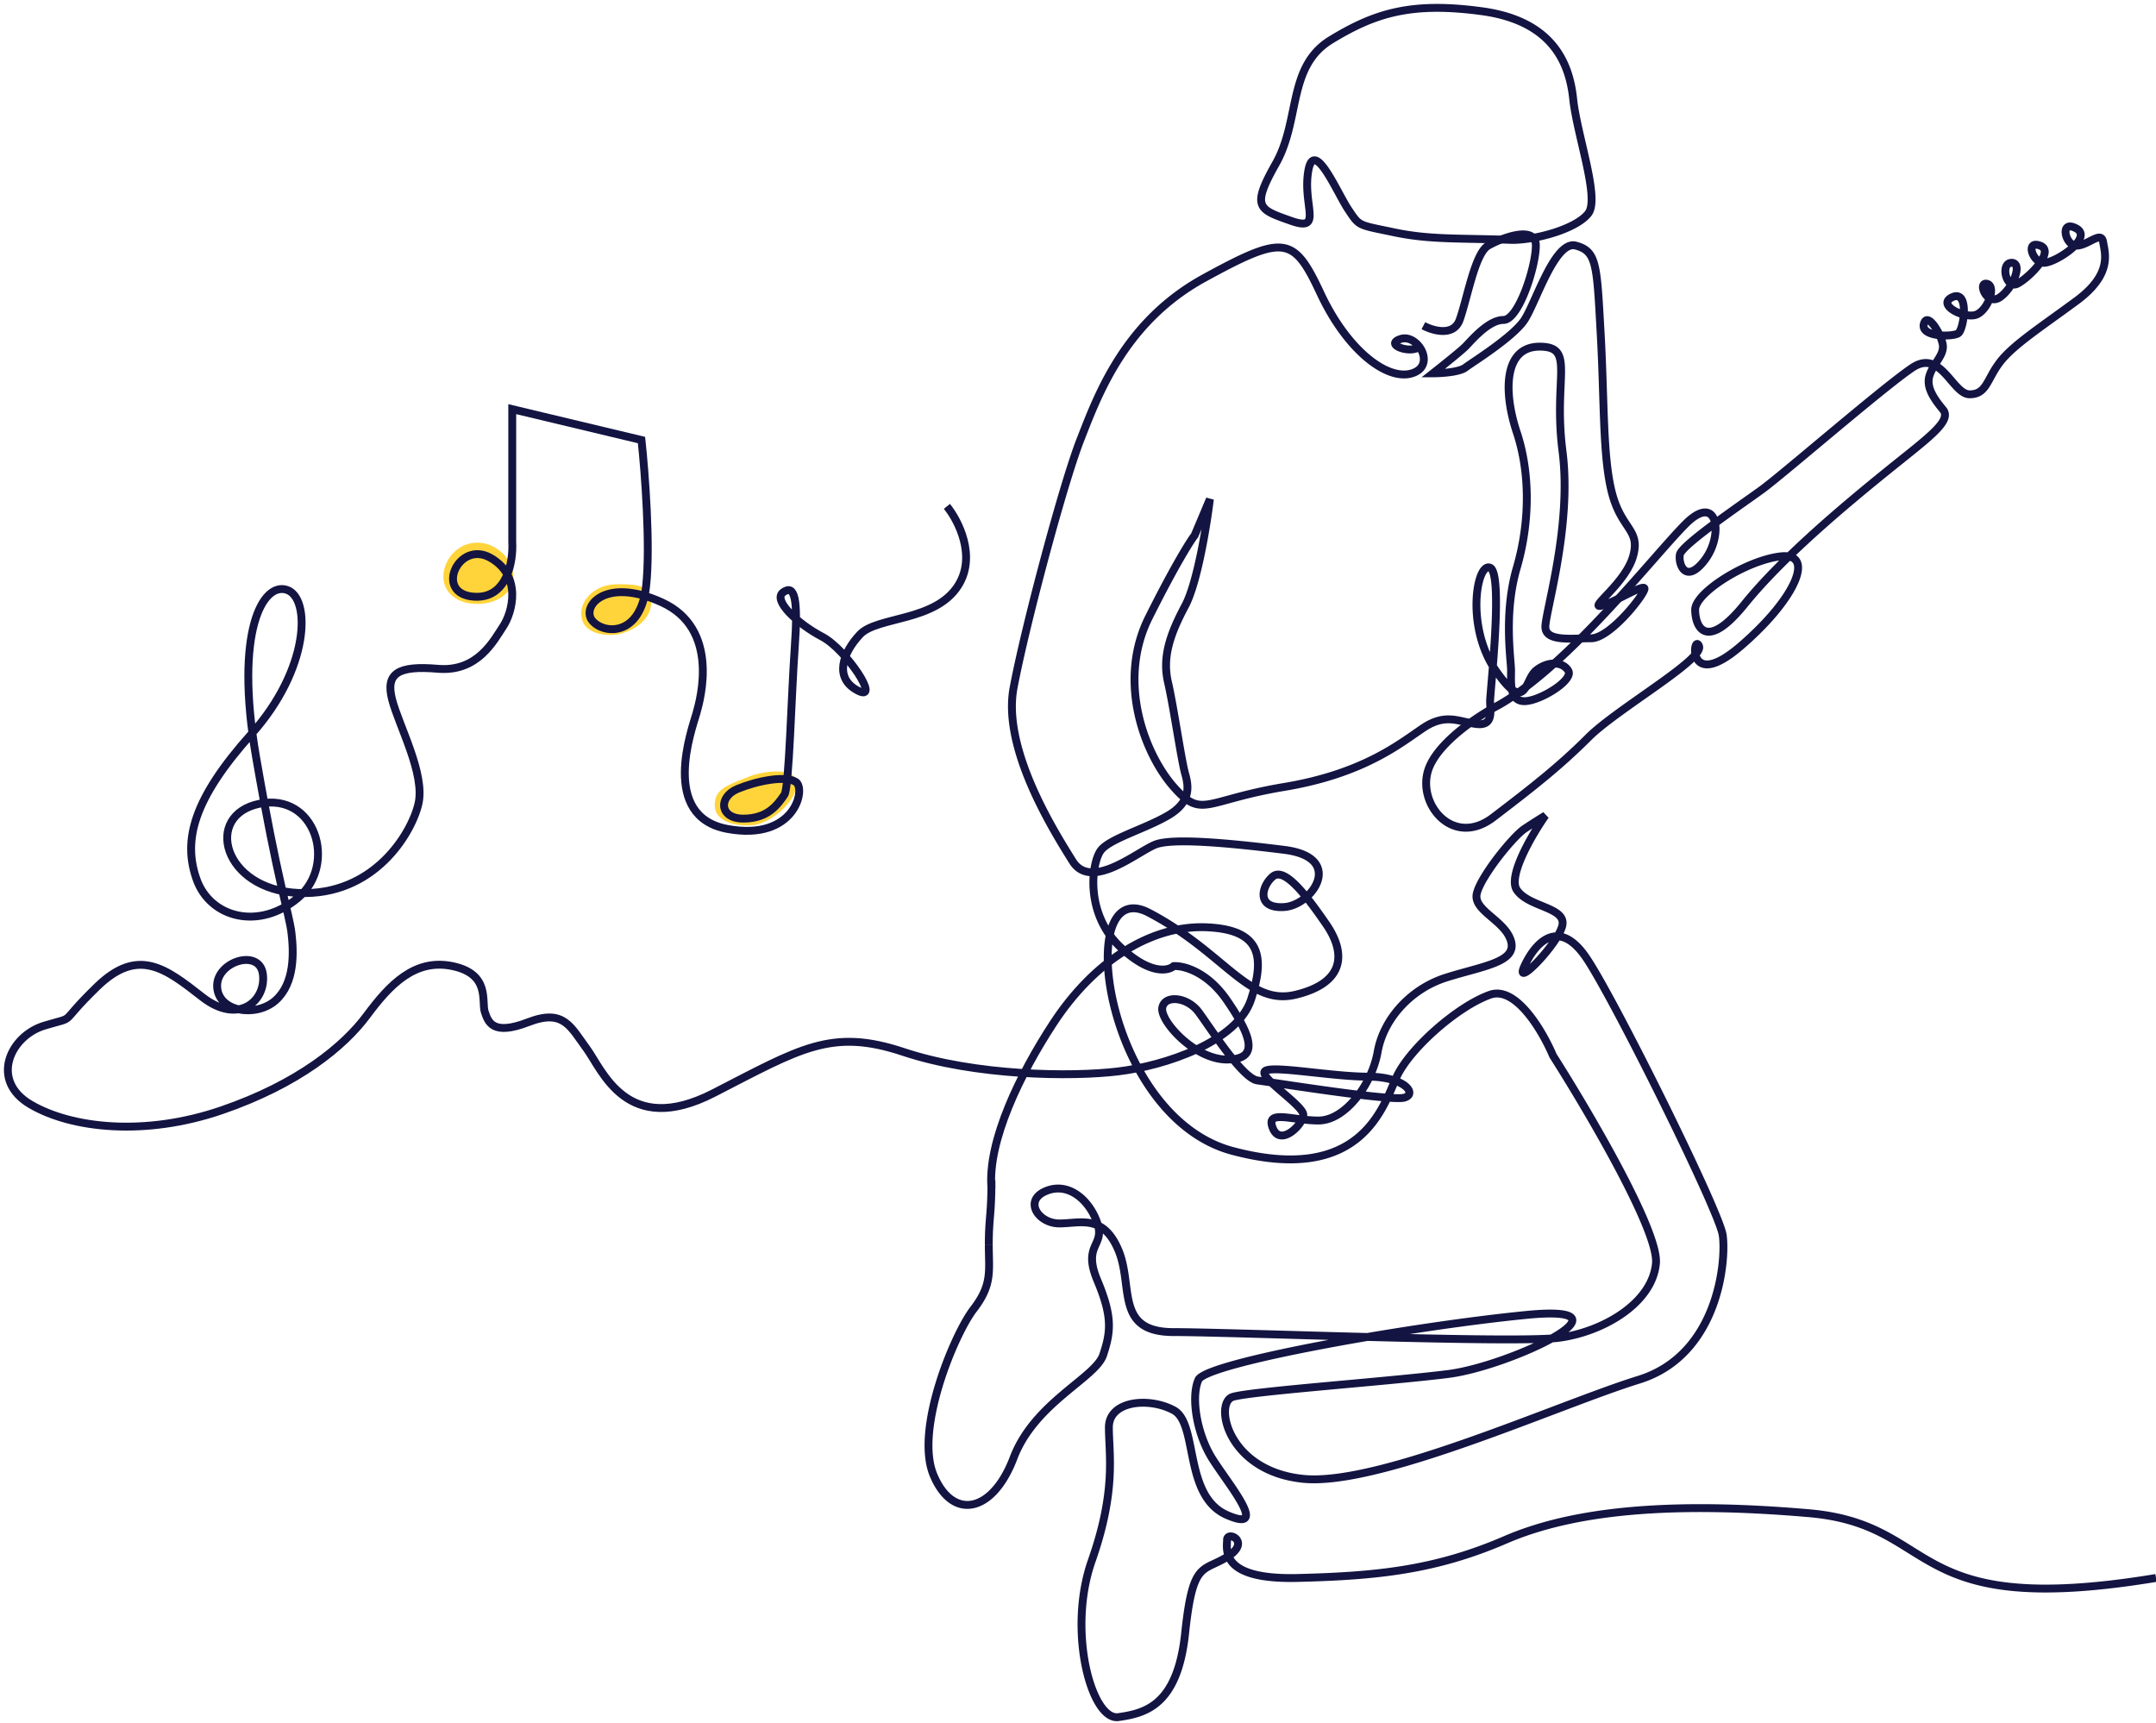 <svg width="274" height="219" fill="none" xmlns="http://www.w3.org/2000/svg"><path d="m210.45 160.578-.498-.047.498.047Zm-13.082-26.405-.461.194.017.039.022.036.422-.269Zm-7.994-7.752-.166-.471.166.471Zm-9.932-78.972.147.478-.147-.478Zm-1.453-4.36.158.474-.158-.474Zm7.509-2.423.47.171-.47-.17Zm.727 3.392.353.353-.353-.353Zm-4.118 3.391-.309-.393-1.137.893h1.446v-.5Zm4.118-.727.3.4-.3-.4Zm-40.213 31.734-.447-.223.447.223Zm5.814-10.416.394.307.041-.052.026-.061-.461-.194Zm1.938-4.603.496.06-.957-.254.461.194Zm-3.149 13.566-.442-.236.442.236Zm-8.237 43.362.344-.363-.344.363Zm6.783 2.423-.033-.499-.171.011-.128.114.332.374Zm6.783 4.36-.413.282.413-.282Zm37.791-21.802-.278-.416.278.416Zm2.664-1.696.41.287-.667-.716.257.429Zm-3.633 9.448.416-.278-.416.278ZM125.5 150c0 2.234-.083 3.411-.167 4.454-.084 1.053-.17 1.984-.17 3.702h1c0-1.675.083-2.571.167-3.623.085-1.062.17-2.267.17-4.533h-1Zm-.337 8.156c0 1.759.119 2.942-.055 4.136-.167 1.142-.61 2.275-1.779 3.795l.792.61c1.254-1.629 1.78-2.919 1.976-4.26.189-1.289.066-2.65.066-4.281h-1Zm-1.834 7.931c-1.263 1.641-3.162 5.52-4.442 9.697-.643 2.096-1.137 4.29-1.315 6.337-.177 2.04-.045 3.98.604 5.539l.923-.385c-.561-1.347-.702-3.103-.531-5.067.17-1.957.645-4.079 1.275-6.131 1.263-4.12 3.118-7.872 4.278-9.38l-.792-.61Zm-5.153 21.573c1.255 3.01 3.311 4.486 5.559 4.022 2.162-.446 4.191-2.65 5.545-6.217l-.935-.355c-1.312 3.457-3.158 5.251-4.812 5.592-1.567.324-3.266-.623-4.434-3.427l-.923.385Zm11.104-2.195c1.285-3.389 3.805-5.864 6.184-7.881 1.168-.991 2.348-1.908 3.255-2.724.904-.813 1.665-1.632 1.953-2.496l-.948-.316c-.197.589-.768 1.254-1.674 2.069-.901.811-2.008 1.665-3.232 2.704-2.406 2.04-5.094 4.652-6.473 8.289l.935.355Zm11.392-13.101c.491-1.473.817-2.753.752-4.267-.064-1.508-.512-3.206-1.492-5.533l-.922.388c.958 2.276 1.358 3.848 1.415 5.187.057 1.332-.223 2.475-.701 3.909l.948.316Zm-.74-9.8c-.469-1.113-.629-1.897-.642-2.486-.013-.578.115-.999.28-1.398.155-.375.406-.851.525-1.362.128-.556.119-1.18-.15-1.985l-.948.316c.216.648.206 1.084.123 1.444-.093.405-.266.701-.474 1.204a4.253 4.253 0 0 0-.356 1.804c.017.752.22 1.663.72 2.851l.922-.388Zm.013-7.231c-.511-1.536-1.476-2.964-2.728-3.853-1.266-.9-2.84-1.252-4.479-.569l.385.923c1.268-.528 2.48-.275 3.515.461 1.049.746 1.902 1.982 2.359 3.354l.948-.316Zm-7.207-4.422c-.807.336-1.354.823-1.605 1.423-.253.605-.169 1.238.112 1.782.55 1.063 1.885 1.875 3.381 1.875v-1c-1.168 0-2.135-.642-2.493-1.335-.173-.335-.195-.655-.078-.936.12-.285.421-.616 1.068-.886l-.385-.923Zm1.888 5.08c.686 0 1.413-.079 2.056-.118.666-.041 1.286-.045 1.869.077.574.12 1.118.363 1.632.83.519.472 1.027 1.192 1.492 2.296l.922-.388c-.505-1.197-1.086-2.052-1.741-2.647a4.382 4.382 0 0 0-2.1-1.07c-.718-.15-1.447-.139-2.135-.097-.713.044-1.348.117-1.995.117v1Zm7.049 3.085c.457 1.086.663 2.257.825 3.443.158 1.162.278 2.375.578 3.434.306 1.078.815 2.066 1.798 2.772.976.7 2.35 1.074 4.285 1.074v-1c-1.819 0-2.959-.353-3.702-.887-.735-.527-1.149-1.281-1.419-2.232-.275-.97-.383-2.074-.55-3.296-.163-1.199-.382-2.481-.893-3.696l-.922.388Zm7.486 10.723c3.746 0 14.571.363 25.181.636 5.3.136 10.542.25 14.809.284 4.249.034 7.574-.01 9.009-.198l-.13-.991c-1.351.176-4.596.223-8.871.189-4.258-.034-9.493-.148-14.791-.284-10.587-.272-21.444-.636-25.207-.636v1Zm48.999.722c2.859-.372 5.904-1.49 8.307-3.175 2.397-1.681 4.219-3.976 4.48-6.721l-.995-.094c-.223 2.343-1.793 4.408-4.059 5.997-2.261 1.585-5.15 2.648-7.863 3.002l.13.991Zm12.787-9.896c.057-.597-.058-1.349-.279-2.186-.224-.848-.568-1.826-.999-2.892-.865-2.134-2.097-4.658-3.477-7.267-2.762-5.219-6.136-10.815-8.402-14.375l-.844.537c2.257 3.545 5.617 9.117 8.362 14.306 1.373 2.595 2.588 5.086 3.434 7.174.423 1.045.75 1.98.959 2.772.212.802.291 1.417.251 1.837l.995.094Zm-13.118-26.646c-.658-1.562-1.856-3.839-3.324-5.59-.733-.874-1.556-1.644-2.436-2.119-.89-.479-1.87-.67-2.861-.32l.333.943c.655-.232 1.337-.128 2.053.258.725.39 1.453 1.055 2.145 1.881 1.383 1.649 2.534 3.829 3.168 5.335l.922-.388Zm-8.621-8.029c-2.145.757-4.744 2.498-7.007 4.486-2.26 1.985-4.259 4.28-5.15 6.19l.906.423c.805-1.724 2.682-3.91 4.904-5.862 2.218-1.948 4.706-3.598 6.68-4.294l-.333-.943Zm-12.157 10.676c-.882 1.89-1.916 5.189-4.743 7.549-2.777 2.319-7.378 3.779-15.509 1.627l-.256.966c8.342 2.209 13.309.761 16.406-1.825 3.048-2.545 4.194-6.151 5.008-7.894l-.906-.423Zm-20.252 9.176c-3.977-1.053-7.22-3.721-9.703-7.099-2.483-3.379-4.184-7.441-5.079-11.217-.9-3.792-.969-7.221-.269-9.354.349-1.064.863-1.726 1.476-2.013.599-.281 1.426-.265 2.555.328l.465-.886c-1.293-.678-2.464-.807-3.444-.348-.965.452-1.61 1.412-2.002 2.607-.784 2.387-.672 6.029.246 9.897.921 3.885 2.672 8.075 5.246 11.578 2.575 3.503 5.993 6.346 10.253 7.473l.256-.966Zm-11.02-29.355c4.79 2.514 7.884 5.434 10.61 7.609 2.706 2.159 5.117 3.637 8.393 2.851l-.234-.972c-2.781.668-4.851-.519-7.535-2.66-2.664-2.125-5.869-5.141-10.769-7.714l-.465.886Zm19.003 10.46c3.095-.743 4.936-2.083 5.564-3.896.622-1.798-.027-3.849-1.393-5.837l-.824.567c1.298 1.888 1.739 3.592 1.272 4.943-.463 1.337-1.892 2.54-4.853 3.251l.234.972Zm4.171-9.733c-1.332-1.936-2.687-3.788-3.904-5.006-.605-.604-1.213-1.091-1.799-1.337-.61-.256-1.262-.272-1.812.186l.64.769c.177-.148.402-.194.785-.033.405.17.902.546 1.479 1.122 1.144 1.145 2.453 2.927 3.787 4.866l.824-.567Zm-7.515-6.157c-.421.351-.78.817-1.022 1.317-.241.497-.384 1.062-.323 1.606.063.564.345 1.086.906 1.431.541.332 1.29.47 2.246.406l-.067-.998c-.844.057-1.358-.078-1.655-.26a.88.88 0 0 1-.437-.69c-.034-.304.044-.677.229-1.058.184-.379.457-.73.763-.985l-.64-.769Zm1.807 4.76c1.025-.069 2.054-.546 2.887-1.209.832-.664 1.518-1.552 1.814-2.503.302-.969.197-2.018-.588-2.881-.761-.835-2.094-1.421-4.085-1.67l-.124.993c1.886.235 2.94.77 3.469 1.35.504.553.59 1.215.373 1.911-.223.715-.766 1.447-1.482 2.017-.716.571-1.557.942-2.331.994l.067.998Zm.028-8.263c-3.88-.485-7.406-.85-10.239-1.002-1.417-.076-2.668-.1-3.708-.057-1.03.042-1.89.15-2.503.354l.316.949c.476-.159 1.222-.263 2.228-.304.997-.041 2.213-.019 3.613.057 2.799.15 6.298.512 10.169.996l.124-.993Zm-16.45-.705c-.61.204-1.455.711-2.342 1.237-.916.544-1.929 1.142-2.944 1.598-1.022.459-1.989.747-2.816.717-.789-.028-1.464-.344-1.975-1.162l-.848.53c.7 1.12 1.69 1.592 2.787 1.632 1.058.038 2.195-.325 3.262-.805 1.075-.483 2.136-1.111 3.044-1.65.938-.556 1.667-.988 2.148-1.148l-.316-.949Zm-10.077 2.39c-1.212-1.939-3.434-5.483-5.174-9.502-1.747-4.037-2.966-8.462-2.268-12.185l-.983-.184c-.756 4.029.568 8.687 2.334 12.766 1.773 4.096 4.032 7.698 5.243 9.635l.848-.53Zm-7.442-21.687c1.45-7.734 6.287-25.87 8.453-31.402l-.932-.365c-2.195 5.61-7.047 23.812-8.504 31.583l.983.184Zm8.453-31.402c2.185-5.586 5.524-14.86 15.52-20.335l-.48-.877c-10.353 5.67-13.797 15.29-15.972 20.847l.932.365Zm15.52-20.335c2.545-1.393 4.505-2.41 6.072-3.045 1.575-.638 2.686-.862 3.553-.744.832.114 1.513.555 2.209 1.444.71.907 1.401 2.236 2.25 4.056l.906-.423c-.846-1.814-1.579-3.24-2.368-4.249-.803-1.026-1.696-1.66-2.862-1.819-1.132-.154-2.444.152-4.063.808-1.628.66-3.634 1.702-6.177 3.095l.48.877Zm14.084 1.71c1.72 3.686 3.88 6.536 6.036 8.348 2.13 1.79 4.369 2.655 6.192 2.094l-.294-.956c-1.326.408-3.206-.181-5.254-1.903-2.023-1.7-4.102-4.423-5.774-8.005l-.906.423Zm12.228 10.442c1.091-.336 1.692-1.039 1.831-1.889.131-.806-.17-1.644-.651-2.282l-.798.603c.366.485.538 1.053.462 1.518-.069.421-.355.853-1.138 1.094l.294.956Zm1.18-4.17c-.643-.853-1.769-1.533-2.939-1.143l.317.949c.595-.199 1.314.12 1.824.796l.798-.603Zm-2.939-1.143c-.3.1-.56.226-.745.397-.2.183-.343.455-.276.775.058.274.25.465.409.584.17.128.378.23.592.308.429.158.963.252 1.468.239.487-.013 1.052-.128 1.438-.499l-.692-.721c-.119.114-.378.21-.772.22a3.115 3.115 0 0 1-1.097-.177 1.397 1.397 0 0 1-.338-.17c-.079-.06-.044-.064-.029.01.025.119-.045.184-.026.167.034-.032.14-.102.385-.184l-.317-.949Zm2.83-.78c.648.345 1.686.733 2.698.737.512.002 1.045-.093 1.517-.37.481-.281.862-.73 1.093-1.364l-.94-.342c-.157.432-.393.688-.658.843-.275.16-.617.235-1.007.233-.793-.003-1.669-.319-2.232-.62l-.471.883Zm5.308-.997c.251-.689.498-1.572.751-2.504.255-.94.517-1.937.802-2.882.286-.947.587-1.819.915-2.507.34-.712.663-1.131.944-1.291l-.496-.869c-.567.324-1.001.996-1.35 1.73-.361.757-.68 1.687-.97 2.648-.291.963-.558 1.98-.81 2.91-.255.937-.492 1.78-.726 2.423l.94.342Zm3.412-9.184c.817-.467 2.273-1.105 3.496-1.304.621-.1 1.097-.074 1.395.063a.632.632 0 0 1 .296.257c.067.112.121.284.121.55h1c0-.401-.082-.76-.26-1.06a1.641 1.641 0 0 0-.738-.655c-.573-.264-1.294-.253-1.974-.142-1.382.225-2.954.92-3.832 1.422l.496.869Zm5.308-.434c0 1.244-.522 3.54-1.298 5.542-.387.995-.824 1.885-1.268 2.516-.222.316-.434.548-.626.698-.193.15-.333.191-.426.191v1c.392 0 .743-.17 1.04-.402.298-.232.575-.55.83-.912.51-.724.981-1.697 1.382-2.73.798-2.056 1.366-4.483 1.366-5.904h-1Zm-3.618 8.947c-.596 0-1.179.204-1.708.487-.533.285-1.04.666-1.495 1.058-.894.77-1.674 1.671-1.996 1.993l.707.707c.405-.404 1.079-1.199 1.942-1.943.423-.365.869-.696 1.313-.933.447-.24.864-.369 1.237-.369v-1Zm-5.199 3.538c-.554.554-2.928 2.452-4.073 3.352l.618.786c1.116-.877 3.554-2.823 4.162-3.43l-.707-.708Zm-3.764 4.245c.542 0 1.401-.037 2.229-.15a9.086 9.086 0 0 0 1.201-.237c.36-.1.72-.24.988-.44l-.6-.8c-.12.09-.338.188-.658.277a8.091 8.091 0 0 1-1.066.209c-.774.105-1.587.141-2.094.141v1Zm4.418-.827c.23-.172.712-.494 1.358-.932a75.784 75.784 0 0 0 2.21-1.547c.794-.58 1.609-1.21 2.322-1.838.706-.622 1.336-1.262 1.736-1.862l-.832-.554c-.327.49-.879 1.061-1.565 1.666-.681.6-1.47 1.21-2.251 1.78-.78.57-1.547 1.096-2.181 1.527-.625.424-1.142.769-1.397.96l.6.8Zm7.626-6.179c.391-.586.832-1.537 1.299-2.569.477-1.051.992-2.217 1.545-3.293.556-1.082 1.13-2.032 1.707-2.662.594-.647 1.061-.822 1.442-.718l.263-.965c-.952-.26-1.786.293-2.442 1.008-.672.733-1.295 1.781-1.859 2.88-.567 1.104-1.096 2.3-1.566 3.337-.479 1.058-.886 1.924-1.221 2.428l.832.554Zm5.993-9.242c.62.169 1.024.378 1.319.685.298.31.533.768.719 1.525.379 1.547.499 4.085.743 8.478l.999-.055c-.241-4.328-.363-6.998-.771-8.661-.208-.848-.502-1.495-.969-1.98-.47-.488-1.065-.763-1.777-.957l-.263.965Zm2.781 10.688c.243 4.364.302 8.265.454 11.713.152 3.422.395 6.377 1.015 8.735l.968-.254c-.591-2.244-.832-5.104-.984-8.525-.15-3.395-.212-7.368-.454-11.724l-.999.055Zm1.469 20.448c.63 2.393 1.589 3.614 2.212 4.593.309.485.518.884.609 1.34.09.45.074 1.003-.153 1.797l.961.275c.258-.902.302-1.621.173-2.268-.129-.642-.419-1.167-.746-1.68-.649-1.02-1.507-2.1-2.088-4.311l-.968.254Zm2.668 7.73c-.448 1.567-1.758 3.122-2.854 4.31-.522.566-1.025 1.078-1.285 1.416a1.935 1.935 0 0 0-.185.279.728.728 0 0 0-.087.45c.02.12.078.24.18.332a.617.617 0 0 0 .277.142c.144.034.291.018.399 0l-.165-.986c-.074.012-.061 0-.009.012a.426.426 0 0 1 .305.338c.022.135-.033.213-.012.172a.896.896 0 0 1 .088-.129c.225-.29.661-.732 1.229-1.348 1.083-1.174 2.559-2.889 3.08-4.713l-.961-.275Zm-3.555 6.929c.438-.073 1.025-.314 1.611-.584.6-.277 1.262-.616 1.861-.916.611-.305 1.146-.564 1.525-.704.2-.075.301-.094.329-.095.017 0-.063.009-.161-.056a.393.393 0 0 1-.176-.318h1a.609.609 0 0 0-.269-.514.723.723 0 0 0-.427-.111c-.203.007-.435.079-.644.156-.439.162-1.024.448-1.624.748-.612.306-1.252.633-1.833.902-.596.275-1.069.458-1.357.506l.165.986Zm4.989-2.673c0-.055.014-.065-.013.003a2.2 2.2 0 0 1-.115.232c-.112.2-.281.46-.498.764a21.073 21.073 0 0 1-1.721 2.08c-.684.728-1.431 1.422-2.144 1.93-.733.522-1.351.789-1.792.789v1c.77 0 1.606-.43 2.372-.975.786-.56 1.583-1.304 2.293-2.06a22.066 22.066 0 0 0 1.806-2.182c.229-.32.42-.614.557-.858.067-.122.126-.239.169-.346.038-.093.086-.232.086-.377h-1Zm-6.283 5.798c-.612 0-1.3.03-1.942.046-.655.015-1.279.014-1.821-.043-.551-.058-.957-.17-1.214-.333-.221-.141-.337-.32-.337-.623h-1c0 .665.308 1.152.799 1.466.455.29 1.049.421 1.648.484.609.064 1.287.064 1.948.048.676-.015 1.32-.045 1.919-.045v-1Zm-5.314-.953c0-.192.045-.533.136-1.038.089-.495.215-1.11.365-1.832.299-1.441.687-3.29 1.037-5.375.699-4.165 1.253-9.309.638-14.106l-.991.127c.596 4.651.06 9.681-.633 13.813-.347 2.064-.731 3.894-1.03 5.338-.15.72-.279 1.348-.37 1.857-.09.499-.152.923-.152 1.216h1Zm2.176-22.35c-.6-4.684-.177-7.924-.177-10.142 0-1.069-.096-2.01-.604-2.67-.538-.7-1.422-.948-2.621-.948v1c1.102 0 1.58.235 1.829.558.279.362.396.98.396 2.06 0 2.082-.425 5.504.186 10.268l.991-.127Zm-3.402-13.76c-1.265 0-2.262.403-2.989 1.135-.717.72-1.127 1.715-1.319 2.822-.384 2.204.066 5.02.926 7.601l.949-.316c-.835-2.506-1.234-5.14-.89-7.114.171-.982.518-1.76 1.043-2.288.514-.518 1.243-.84 2.28-.84v-1Zm-3.382 11.558c1.66 4.979 1.666 11.172-.005 16.902l.96.28c1.72-5.899 1.726-12.302-.006-17.498l-.949.316Zm-.005 16.902c-1.723 5.905-.747 11.88-.747 13.221h1c0-1.566-.963-7.218.707-12.941l-.96-.28Zm-.747 13.221c0 .673-.065 1.735.134 2.596.102.441.284.89.625 1.233.356.355.837.547 1.437.547v-1c-.37 0-.585-.11-.729-.255-.158-.157-.279-.404-.359-.75-.165-.714-.108-1.59-.108-2.37h-1Zm2.196 4.376c.579 0 1.284-.194 1.976-.471a12.049 12.049 0 0 0 2.084-1.095c.642-.423 1.227-.903 1.61-1.38.191-.238.353-.502.431-.78a1.127 1.127 0 0 0-.101-.907l-.857.514c.003.007.021.032-.004.121-.028.1-.103.244-.249.426-.291.363-.781.776-1.38 1.17a11.07 11.07 0 0 1-1.906 1.003c-.648.26-1.214.4-1.604.4v1Zm6-4.633c-.475-.791-1.328-1.151-2.215-1.151-.886 0-1.845.351-2.652 1.024l.64.768c.646-.538 1.383-.792 2.012-.792.626 0 1.106.246 1.358.665l.857-.514Zm-4.867-.127c-.459.383-.759.986-.992 1.458-.125.254-.233.48-.347.678a1.75 1.75 0 0 1-.311.42c-.084.076-.145.095-.199.096-.066.002-.198-.02-.419-.166-.458-.298-1.123-1-2.089-2.387l-.821.57c.973 1.4 1.731 2.242 2.363 2.655.324.21.654.336.989.328.347-.008.627-.156.845-.353.21-.188.373-.43.508-.664.135-.234.261-.497.379-.735.252-.513.467-.909.734-1.132l-.64-.768Zm-4.357.099c-1.859-2.674-2.451-6.01-2.363-8.6.044-1.297.258-2.368.541-3.05.144-.348.288-.549.396-.642.05-.042.076-.049.079-.05.001 0 .001 0 0 0h-.001.001l.002.001.011.004.394-.919c-.426-.182-.833-.055-1.137.205-.28.24-.499.607-.669 1.017-.344.831-.57 2.031-.617 3.4-.093 2.74.526 6.306 2.542 9.205l.821-.571Zm-1.334-12.337c-.043-.018-.02-.03.036.074.053.098.109.251.162.471.105.438.176 1.054.215 1.808.078 1.502.026 3.464-.079 5.458a188.05 188.05 0 0 1-.397 5.587c-.13 1.565-.24 2.77-.24 3.1h1c0-.275.102-1.402.237-3.017.132-1.59.292-3.61.398-5.617.107-2.002.161-4.007.08-5.563-.04-.776-.115-1.462-.242-1.99a2.999 2.999 0 0 0-.253-.71c-.105-.196-.268-.41-.523-.52l-.394.92Zm-.303 16.498c0 .305.032.715.042 1.016.011.339.001.63-.057.862-.056.222-.144.349-.265.426-.129.082-.379.16-.86.106l-.111.994c.609.068 1.116-.007 1.509-.257.402-.256.601-.644.697-1.027.093-.373.098-.78.086-1.137-.012-.395-.041-.682-.041-.983h-1Zm-1.14 2.41c-.511-.057-.997-.17-1.515-.29-.508-.116-1.047-.237-1.617-.286-1.173-.101-2.437.11-3.984 1.142l.555.832c1.36-.907 2.398-1.06 3.344-.978.49.042.965.148 1.479.265.504.116 1.048.245 1.627.31l.111-.995Zm-7.116.566c-2.914 1.943-7.434 5.756-17.489 7.432l.165.987c10.294-1.716 14.979-5.654 17.879-7.587l-.555-.832Zm-17.489 7.432c-2.563.427-4.502.901-6.023 1.305-1.539.408-2.593.729-3.456.876-.835.141-1.411.102-1.979-.164-.594-.28-1.234-.834-2.135-1.855l-.75.662c.916 1.039 1.669 1.726 2.46 2.098.818.384 1.62.406 2.571.245.923-.157 2.065-.502 3.546-.896 1.5-.398 3.407-.864 5.931-1.284l-.165-.987Zm-13.593.163c-1.758-1.993-3.538-5.247-4.368-9.013-.829-3.76-.706-8 1.291-11.993l-.894-.447c-2.122 4.242-2.241 8.724-1.374 12.655.865 3.925 2.72 7.334 4.595 9.459l.75-.661Zm-3.077-21.006c3.295-6.59 5.23-9.65 5.761-10.333l-.789-.614c-.599.77-2.572 3.91-5.866 10.5l.894.447Zm5.828-10.446 1.938-4.603-.922-.388-1.938 4.603.922.388Zm.98-4.858a89.807 89.807 0 0 1-1.137 6.894c-.544 2.618-1.219 5.115-1.957 6.498l.883.47c.813-1.525 1.51-4.154 2.053-6.765.546-2.63.948-5.309 1.151-6.975l-.993-.122Zm-3.094 13.392c-1.951 3.658-2.995 6.704-2.226 10.037l.974-.225c-.684-2.965.21-5.733 2.135-9.342l-.883-.47Zm-2.226 10.037c.359 1.557.781 4.023 1.175 6.331.391 2.282.76 4.44 1.012 5.322l.961-.275c-.232-.814-.59-2.895-.987-5.216-.392-2.294-.819-4.795-1.187-6.387l-.974.225Zm2.187 11.653c.238.833.384 1.629.179 2.398-.199.748-.757 1.561-2.131 2.362l.504.864c1.534-.895 2.308-1.898 2.593-2.968.28-1.047.063-2.068-.184-2.93l-.961.274Zm-1.952 4.76c-1.42.828-3.194 1.538-4.822 2.244-.804.349-1.572.698-2.219 1.055-.637.351-1.205.736-1.569 1.173l.768.641c.241-.29.673-.602 1.284-.939.602-.332 1.333-.665 2.134-1.012 1.582-.687 3.441-1.431 4.928-2.298l-.504-.864Zm-8.61 4.472c-.38.456-.689 1.231-.885 2.147-.199.933-.293 2.071-.199 3.299.189 2.457 1.136 5.309 3.546 7.592l.688-.726c-2.193-2.077-3.062-4.676-3.237-6.943a10.739 10.739 0 0 1 .18-3.014c.183-.855.449-1.443.675-1.714l-.768-.641Zm2.462 13.038c1.884 1.784 3.476 2.611 4.737 2.887 1.254.274 2.208.004 2.722-.454l-.664-.747c-.212.188-.809.451-1.844.224-1.029-.225-2.464-.932-4.263-2.636l-.688.726Zm7.16 2.558c1.014-.067 3.905.59 6.337 4.144l.826-.564c-2.607-3.81-5.821-4.671-7.229-4.577l.066.997Zm6.337 4.144c.782 1.143 1.42 2.168 1.875 3.06.46.901.714 1.629.765 2.185.05.535-.087.853-.355 1.063-.307.241-.88.42-1.872.42v1c1.067 0 1.917-.185 2.489-.633.61-.478.805-1.175.734-1.942-.069-.746-.391-1.608-.87-2.547-.483-.947-1.148-2.012-1.94-3.17l-.826.564Zm.413 6.728c-1.88 0-3.884-1.119-5.418-2.506-.76-.686-1.379-1.417-1.791-2.065a4.53 4.53 0 0 1-.441-.869c-.09-.256-.106-.43-.091-.53l-.99-.142c-.047.324.021.672.139 1.005.12.34.305.703.539 1.071.467.737 1.149 1.536 1.964 2.272 1.616 1.46 3.851 2.764 6.089 2.764v-1Zm-7.741-5.97a.7.7 0 0 1 .367-.548c.215-.121.537-.184.937-.146.8.078 1.762.552 2.403 1.408l.8-.6c-.812-1.083-2.03-1.699-3.107-1.803-.539-.052-1.081.021-1.524.27-.46.259-.783.694-.866 1.277l.99.142Zm3.707.714c.357.475.878 1.235 1.504 2.132.622.89 1.338 1.904 2.072 2.867.731.96 1.489 1.882 2.195 2.584.352.35.702.656 1.037.885.328.225.682.404 1.04.449l.124-.993c-.127-.016-.325-.094-.599-.281a6.706 6.706 0 0 1-.897-.769c-.657-.654-1.383-1.534-2.105-2.481a85.383 85.383 0 0 1-2.047-2.833c-.615-.882-1.154-1.667-1.524-2.16l-.8.6Zm7.848 8.917c.973.121 5.176.782 9.412 1.361 2.106.288 4.211.554 5.897.718.843.082 1.588.139 2.179.16.296.01.559.012.781.002.213-.009.419-.03.583-.077l-.274-.961a1.805 1.805 0 0 1-.352.039 9.244 9.244 0 0 1-.702-.003 35.477 35.477 0 0 1-2.118-.155c-1.667-.162-3.756-.426-5.859-.713-4.182-.572-8.458-1.243-9.423-1.364l-.124.993Zm18.852 2.164c.522-.149.99-.499 1.006-1.087.015-.517-.342-.969-.778-1.304-.906-.697-2.604-1.255-4.968-1.255v1c2.239 0 3.69.533 4.359 1.048.352.271.388.454.388.483l-.001.004c0 .001-.003.008-.017.022a.627.627 0 0 1-.263.128l.274.961Zm-4.74-3.646c-2.267 0-5.259-.358-7.85-.632-1.286-.136-2.475-.252-3.407-.286a9.38 9.38 0 0 0-1.221.017c-.17.017-.332.042-.476.081-.14.037-.295.095-.427.194l.6.8c-.011.009.006-.007.085-.028.074-.02.178-.038.315-.051a8.41 8.41 0 0 1 1.087-.014c.893.033 2.05.145 3.338.281 2.557.271 5.621.638 7.956.638v-1Zm-13.381-.626a.757.757 0 0 0-.299.49.934.934 0 0 0 .063.489c.099.258.298.52.51.759.435.492 1.098 1.074 1.758 1.645.674.582 1.354 1.158 1.869 1.666.257.253.458.475.591.659.149.206.153.283.153.264h1c0-.322-.178-.624-.343-.851a6.728 6.728 0 0 0-.699-.785c-.545-.537-1.259-1.142-1.917-1.71-.672-.581-1.281-1.119-1.663-1.551-.197-.222-.294-.373-.327-.457-.015-.038.001-.022-.008.03a.248.248 0 0 1-.088.152l-.6-.8Zm4.645 5.972c0 .143-.106.445-.377.827a4.04 4.04 0 0 1-.978.97c-.382.258-.712.358-.947.33-.182-.022-.417-.135-.61-.617l-.928.371c.291.729.783 1.162 1.419 1.238.582.071 1.16-.178 1.627-.495a5.04 5.04 0 0 0 1.232-1.218c.304-.428.562-.943.562-1.406h-1Zm-2.912 1.51c-.109-.273-.135-.441-.132-.534a.208.208 0 0 1 .011-.067l.008-.01c.017-.014.08-.055.246-.081a3.31 3.31 0 0 1 .648-.016c.552.029 1.231.131 2.031.231.784.099 1.657.194 2.538.194v-1c-.815 0-1.638-.088-2.413-.186-.76-.096-1.503-.206-2.103-.238a4.194 4.194 0 0 0-.856.028c-.256.04-.53.125-.748.314-.501.437-.41 1.108-.158 1.736l.928-.371Zm5.35-.283c1.916 0 3.74-1.288 5.141-3 1.413-1.727 2.482-3.986 2.861-6.134l-.985-.174c-.347 1.969-1.338 4.072-2.65 5.675-1.324 1.618-2.892 2.633-4.367 2.633v1Zm8.002-9.134c.692-3.921 3.94-7.656 8.379-9.058l-.301-.954c-4.767 1.506-8.301 5.522-9.063 9.838l.985.174Zm8.379-9.058c1.14-.36 2.263-.659 3.315-.953 1.043-.291 2.022-.578 2.838-.907.807-.326 1.521-.719 1.98-1.256.489-.573.659-1.275.435-2.095l-.965.263c.14.512.037.87-.23 1.182-.298.349-.826.668-1.594.978-.758.306-1.687.58-2.733.872-1.038.289-2.186.596-3.347.962l.301.954Zm8.568-5.211c-.211-.773-.661-1.418-1.17-1.971-.506-.55-1.103-1.043-1.621-1.487-.536-.459-.981-.861-1.27-1.266-.277-.389-.374-.73-.293-1.092l-.977-.217c-.161.727.075 1.355.456 1.89.37.519.909.995 1.433 1.444.541.464 1.08.91 1.536 1.405.452.491.789.997.941 1.557l.965-.263Zm-4.354-5.816c.102-.463.415-1.133.887-1.923a27.022 27.022 0 0 1 1.687-2.455 32.045 32.045 0 0 1 1.869-2.239c.596-.644 1.092-1.105 1.402-1.312l-.555-.832c-.416.278-.981.816-1.581 1.466-.61.66-1.286 1.466-1.93 2.31a28.127 28.127 0 0 0-1.751 2.549c-.482.807-.865 1.591-1.005 2.219l.977.217Zm5.845-7.929a71.964 71.964 0 0 1 2.645-1.683l-.515-.858c-.41.246-1.515.929-2.685 1.709l.555.832Zm1.978-2.399c-.859 1.228-2.076 3.18-2.934 5.057-.429.937-.778 1.877-.942 2.709-.16.808-.17 1.637.236 2.246l.832-.555c-.176-.263-.235-.748-.087-1.497.143-.723.457-1.583.87-2.487.826-1.805 2.007-3.704 2.844-4.899l-.819-.574Zm-3.64 10.012c.429.644 1.071 1.1 1.734 1.457.66.356 1.399.642 2.031.907.659.275 1.191.523 1.548.812.332.27.456.525.42.852l.993.11c.085-.764-.275-1.326-.783-1.738-.484-.393-1.148-.689-1.792-.959-.669-.28-1.339-.539-1.943-.864-.601-.324-1.079-.685-1.376-1.132l-.832.555Zm5.733 4.028c-.021.186-.112.461-.289.817-.172.347-.41.739-.691 1.151a21.068 21.068 0 0 1-1.947 2.408c-.333.356-.648.665-.921.906-.282.248-.491.397-.612.457-.074.036-.044.004.045.012a.395.395 0 0 1 .225.103.37.37 0 0 1 .111.19c.013.061-.006.066.024-.041a2.99 2.99 0 0 1 .161-.409l-.908-.419c-.097.21-.17.396-.216.558-.04.145-.078.336-.038.522a.63.63 0 0 0 .185.332.618.618 0 0 0 .363.16c.2.019.381-.057.491-.112.245-.121.535-.344.829-.603.304-.266.643-.6.991-.972a22.022 22.022 0 0 0 2.043-2.528c.298-.436.562-.869.761-1.271.195-.394.347-.792.386-1.151l-.993-.11Zm-3.894 5.594c.35-.759.783-1.491 1.278-2.09.498-.601 1.038-1.04 1.597-1.256.542-.21 1.127-.22 1.774.081.664.309 1.419.961 2.239 2.131l.819-.573c-.876-1.252-1.755-2.054-2.636-2.464-.898-.418-1.766-.414-2.556-.108-.774.299-1.445.873-2.007 1.551-.564.682-1.04 1.493-1.416 2.309l.908.419Zm6.888-1.134c1.669 2.384 5.89 10.399 9.772 18.255 1.937 3.918 3.781 7.781 5.171 10.859a102.858 102.858 0 0 1 1.695 3.928c.428 1.071.669 1.789.719 2.116l.989-.153c-.071-.46-.361-1.287-.78-2.334a104.635 104.635 0 0 0-1.712-3.969c-1.396-3.092-3.246-6.966-5.185-10.89-3.87-7.83-8.127-15.925-9.85-18.385l-.819.573Zm17.357 35.158c.229 1.485.119 5.213-1.305 8.951-1.418 3.722-4.112 7.39-9.007 8.906l.295.955c5.279-1.634 8.157-5.596 9.646-9.505 1.483-3.893 1.615-7.796 1.36-9.46l-.989.153Zm-10.312 17.857c-5.091 1.575-13.392 4.989-21.518 7.848-4.082 1.437-8.137 2.74-11.769 3.624-3.645.886-6.817 1.338-9.151 1.105l-.1.995c2.51.251 5.819-.236 9.487-1.129 3.68-.895 7.771-2.211 11.865-3.651 8.225-2.894 16.397-6.264 21.481-7.837l-.295-.955Zm-42.438 12.577c-4.686-.469-7.386-2.799-8.637-5.045-.631-1.133-.887-2.232-.861-3.06.028-.869.342-1.25.628-1.336l-.287-.957c-.924.277-1.308 1.259-1.34 2.26-.034 1.042.285 2.32.986 3.579 1.414 2.538 4.407 5.053 9.411 5.554l.1-.995Zm-8.87-9.441c.552-.165 2.028-.373 4.121-.606 2.069-.23 4.684-.48 7.47-.737 5.565-.514 11.815-1.06 15.702-1.546l-.124-.993c-3.866.484-10.091 1.028-15.67 1.543-2.786.257-5.409.508-7.489.739-2.055.229-3.638.445-4.297.643l.287.957Zm27.293-2.889c3.952-.494 10.192-2.761 13.602-4.727.852-.491 1.563-.983 2.019-1.446.226-.23.422-.484.523-.756.109-.292.114-.626-.084-.927-.178-.273-.474-.441-.79-.552-.324-.113-.734-.188-1.223-.231-.981-.085-2.367-.048-4.226.135l.098.995c1.835-.18 3.151-.211 4.041-.133.446.038.764.103.98.178.223.078.279.148.284.156l-.003-.006-.002-.011c0-.004.002.01-.012.047-.031.083-.116.218-.298.403-.361.366-.978.805-1.807 1.282-3.312 1.91-9.426 4.125-13.226 4.6l.124.993Zm9.821-8.504c-7.406.729-17.596 2.245-26.056 3.852-4.229.804-8.036 1.632-10.852 2.397-1.406.383-2.578.753-3.435 1.102a7.252 7.252 0 0 0-1.074.523c-.259.162-.532.375-.658.657l.914.406c-.004.01.039-.068.273-.214.212-.133.518-.282.921-.446.803-.326 1.93-.684 3.322-1.063 2.779-.755 6.557-1.578 10.776-2.379 8.436-1.603 18.596-3.114 25.967-3.84l-.098-.995Zm-42.075 8.531c-.543 1.223-.587 3.036-.278 4.888.312 1.871.997 3.872 2.005 5.509l.852-.524c-.93-1.511-1.577-3.386-1.871-5.149-.297-1.781-.219-3.36.206-4.318l-.914-.406Zm1.727 10.397c.494.803 1.218 1.82 1.919 2.829.71 1.021 1.399 2.036 1.853 2.871.228.42.383.769.456 1.034.083.299.023.348.05.31.052-.073.073.019-.256-.022-.306-.038-.777-.178-1.459-.475l-.398.917c.71.309 1.285.495 1.733.55.425.053.91.007 1.192-.387.259-.36.197-.817.102-1.159-.103-.375-.301-.802-.542-1.245-.484-.891-1.204-1.95-1.91-2.965-.714-1.028-1.413-2.01-1.888-2.782l-.852.524Zm2.563 6.547c-2.528-1.099-3.401-3.749-4.01-6.581-.295-1.371-.533-2.807-.889-3.973-.354-1.16-.872-2.227-1.846-2.751l-.474.88c.601.324 1.022 1.044 1.364 2.163.34 1.113.556 2.447.867 3.892.602 2.8 1.546 5.964 4.59 7.287l.398-.917Zm-6.745-13.305c-1.675-.902-3.853-1.224-5.634-.868-.894.179-1.724.536-2.338 1.115-.625.589-1.001 1.386-1.001 2.373h1c0-.708.26-1.243.687-1.646.438-.413 1.077-.707 1.848-.861 1.549-.31 3.49-.026 4.964.767l.474-.88Zm-8.973 2.62c0 3.437.961 7.93-2.152 16.792l.943.332c3.185-9.065 2.209-13.777 2.209-17.124h-1Zm-2.152 16.792c-1.611 4.583-1.608 9.765-.775 13.743.416 1.988 1.046 3.709 1.812 4.916.743 1.171 1.734 2.032 2.897 1.866l-.142-.99c-.533.076-1.207-.304-1.911-1.412-.679-1.071-1.276-2.666-1.677-4.585-.803-3.834-.8-8.827.739-13.206l-.943-.332Zm3.934 20.525c1.705-.244 3.72-.621 5.416-2.187 1.698-1.567 2.998-4.248 3.489-8.914l-.995-.105c-.478 4.539-1.722 6.945-3.173 8.285-1.453 1.341-3.193 1.69-4.879 1.931l.142.99Zm8.905-11.101c.241-2.294.496-3.902.786-5.056.291-1.155.609-1.82.955-2.256.34-.428.738-.676 1.286-.945.539-.264 1.252-.559 2.067-1.06l-.524-.852c-.76.468-1.379.719-1.983 1.014-.596.292-1.151.62-1.629 1.221-.471.593-.834 1.412-1.142 2.634-.307 1.223-.568 2.886-.811 5.195l.995.105Zm5.094-9.317c.83-.51 1.33-1.039 1.534-1.577.217-.573.072-1.09-.237-1.447-.287-.331-.719-.531-1.124-.525a.966.966 0 0 0-.641.239.926.926 0 0 0-.294.704h1c0-.037.008-.002-.035.037-.034.031-.052.021-.014.02a.52.52 0 0 1 .352.18c.085.097.136.231.058.438-.091.241-.378.621-1.123 1.079l.524.852Zm-.762-2.606c0 .497-.276 2.035.888 3.305 1.156 1.261 3.596 2.162 8.587 2.04l-.024-1c-4.941.121-6.983-.796-7.825-1.715-.834-.91-.626-1.915-.626-2.63h-1Zm9.475 5.345c9.955-.243 17.541-.972 26.592-4.886l-.397-.918c-8.876 3.838-16.31 4.562-26.219 4.804l.024 1Zm26.592-4.886c8.846-3.825 21.341-4.804 38.276-3.352l.085-.997c-16.979-1.455-29.679-.495-38.758 3.431l.397.918Zm38.276-3.352c8.346.715 11.161 4.002 16.174 6.607 5.027 2.612 11.953 4.299 28.121 1.624l-.164-.986c-16.051 2.655-22.732.95-27.496-1.525-4.777-2.483-7.939-5.978-16.55-6.717l-.085.997Z" fill="#131441"/><path d="m192.177 30.491-.017.5h.017v-.5Zm.018-.5c-6.836-.244-10.387 0-14.934-.958l-.206.979c4.659.98 8.375.739 15.105.979l.035-1Zm-14.934-.958c-1.161-.244-1.995-.408-2.638-.555-.643-.146-1.043-.265-1.337-.406-.547-.261-.774-.607-1.526-1.734l-.832.555c.702 1.053 1.08 1.677 1.926 2.081.402.192.896.33 1.547.48.652.148 1.514.318 2.654.558l.206-.979Zm-5.501-2.695c-.347-.521-.788-1.342-1.283-2.252-.486-.893-1.019-1.86-1.534-2.625a7.286 7.286 0 0 0-.782-.998c-.248-.254-.556-.501-.909-.572a.945.945 0 0 0-.592.068 1.133 1.133 0 0 0-.447.395c-.216.313-.355.768-.449 1.334l.986.165c.088-.525.198-.804.287-.933.04-.058.059-.061.046-.055-.018.008-.034.005-.027.007.044.009.174.07.389.29.201.206.426.498.668.858.485.719.996 1.644 1.486 2.544.482.885.95 1.76 1.329 2.329l.832-.555Zm-5.996-4.65c-.192 1.149-.158 2.226-.073 3.156.042.464.099.898.146 1.28.049.39.088.72.102 1.001.015.287 0 .479-.035.604-.031.108-.065.13-.087.141-.042.023-.161.06-.436.028-.27-.032-.639-.124-1.138-.3l-.333.943c.531.187.979.306 1.355.35.37.044.725.02 1.023-.138.319-.17.493-.452.578-.752.08-.284.088-.607.072-.926a14.95 14.95 0 0 0-.108-1.074c-.049-.39-.103-.804-.143-1.248-.081-.886-.109-1.869.063-2.9l-.986-.165Zm-1.521 5.91c-1.045-.37-1.839-.645-2.424-.94-.582-.295-.856-.563-.97-.859-.118-.303-.117-.762.157-1.552.272-.783.783-1.81 1.568-3.2l-.871-.491c-.789 1.396-1.338 2.49-1.641 3.363-.302.868-.392 1.606-.146 2.241.249.642.793 1.056 1.452 1.39.657.332 1.528.633 2.542.99l.333-.942Zm-1.669-6.55c1.621-2.868 2.007-6.08 2.655-8.822.658-2.779 1.585-5.155 4.195-6.743l-.52-.855c-2.962 1.803-3.973 4.515-4.648 7.368-.683 2.89-1.024 5.856-2.553 8.56l.871.492Zm6.85-15.565c2.76-1.68 5.249-2.862 8.142-3.481 2.894-.62 6.224-.685 10.668-.085l.134-.99c-4.518-.611-7.971-.555-11.012.097-3.043.652-5.64 1.893-8.452 3.604l.52.855Zm18.81-3.566c4.386.593 7.048 2.182 8.678 4.126 1.637 1.954 2.283 4.326 2.52 6.575l.994-.105c-.247-2.354-.934-4.948-2.748-7.112-1.822-2.174-4.732-3.856-9.31-4.475l-.134.991Zm11.198 10.7c.246 2.337 1.108 5.549 1.704 8.32.302 1.405.538 2.7.611 3.756.036.528.031.98-.021 1.345-.053.37-.148.614-.259.762l.8.6c.252-.336.384-.766.449-1.222.066-.46.068-.987.028-1.554-.078-1.131-.327-2.485-.63-3.897-.616-2.861-1.449-5.948-1.688-8.214l-.994.105Zm2.035 14.183c-.304.405-.826.819-1.528 1.211-.696.39-1.535.74-2.436 1.036-1.808.593-3.814.944-5.326.944v1c1.639 0 3.751-.375 5.637-.993.946-.31 1.847-.686 2.613-1.114.759-.425 1.417-.92 1.84-1.484l-.8-.6ZM190.481 89.601l.23.445.009-.005.008-.005-.247-.435Zm-8.963 8.237-.474-.158.474.158Zm8.734-8.681a30.902 30.902 0 0 0-5.072 3.352c-1.796 1.473-3.508 3.285-4.136 5.17l.949.317c.534-1.603 2.053-3.263 3.821-4.713a29.883 29.883 0 0 1 4.897-3.237l-.459-.889Zm-9.208 8.523c-.795 2.384.065 5.07 1.804 6.645.878.795 1.993 1.32 3.249 1.371 1.258.05 2.612-.377 3.961-1.404l-.606-.796c-1.195.91-2.325 1.24-3.315 1.2-.992-.04-1.89-.453-2.618-1.112-1.47-1.332-2.185-3.612-1.526-5.588l-.949-.316Zm9.014 6.612c5.088-3.877 8.503-6.56 12.162-10.219l-.707-.707c-3.607 3.608-6.975 6.255-12.061 10.13l.606.796Zm12.162-10.219c1.778-1.778 5.415-4.223 8.597-6.487 1.573-1.12 3.032-2.193 4.054-3.099.509-.45.932-.88 1.208-1.269.138-.194.255-.4.319-.61a1.032 1.032 0 0 0-.021-.713l-.919.394c-.015-.035.003-.039-.017.027-.021.07-.073.177-.178.324-.208.294-.564.664-1.055 1.099-.977.865-2.395 1.911-3.971 3.032-3.116 2.218-6.868 4.74-8.724 6.595l.707.707Zm14.157-12.178a1.057 1.057 0 0 0-.276-.4.647.647 0 0 0-.297-.142.603.603 0 0 0-.363.046.762.762 0 0 0-.349.354 1.523 1.523 0 0 0-.126.371c-.103.488-.07 1.237.273 1.848.178.316.446.606.83.786.383.18.84.232 1.363.143 1.023-.175 2.365-.9 4.141-2.43l-.653-.758c-1.736 1.497-2.908 2.074-3.656 2.202-.363.062-.606.015-.769-.062a.854.854 0 0 1-.384-.371c-.202-.358-.23-.85-.166-1.15.015-.07.03-.11.037-.123.014-.028-.013.048-.124.099a.393.393 0 0 1-.235.028.352.352 0 0 1-.163-.074c-.044-.036-.036-.052-.002.027l.919-.394Zm5.196.575c3.538-3.05 5.963-6.075 6.945-8.324.48-1.098.677-2.152.299-2.934-.417-.862-1.373-1.132-2.538-1.003l.11.994c1.015-.113 1.391.162 1.527.444.175.36.145 1.047-.314 2.1-.896 2.05-3.194 4.96-6.682 7.966l.653.757Zm4.706-12.26c-2.282.253-5.08 1.443-7.296 2.828-1.112.695-2.101 1.453-2.818 2.191a5.874 5.874 0 0 0-.875 1.111c-.212.365-.357.756-.357 1.15h1c0-.153.059-.367.222-.647.16-.276.404-.585.726-.917.645-.662 1.564-1.373 2.632-2.04 2.145-1.34 4.798-2.452 6.876-2.683l-.11-.994Zm-11.346 7.28c0 .59.092 1.264.33 1.849.235.58.646 1.145 1.325 1.361.68.217 1.473.032 2.355-.53.886-.566 1.933-1.554 3.177-3.093l-.778-.629c-1.212 1.501-2.181 2.396-2.936 2.878-.759.484-1.234.51-1.515.421-.282-.09-.524-.346-.702-.784-.176-.434-.256-.974-.256-1.474h-1Zm7.187-.413c4.874-6.033 13-12.76 18.094-16.883l-.629-.778c-5.08 4.113-13.291 10.904-18.243 17.032l.778.629Zm18.094-16.883c2.522-2.042 4.616-3.643 5.91-4.906.644-.63 1.143-1.223 1.389-1.791.126-.292.194-.598.164-.91a1.543 1.543 0 0 0-.368-.854l-.768.64a.555.555 0 0 1 .141.31.858.858 0 0 1-.087.417c-.164.379-.542.86-1.17 1.472-1.25 1.22-3.274 2.768-5.84 4.844l.629.778Zm7.095-8.46c-.601-.722-1.109-1.407-1.413-2.07-.3-.653-.382-1.244-.192-1.813l-.949-.316c-.295.884-.135 1.746.232 2.546.362.79.944 1.56 1.554 2.292l.768-.64Zm-1.605-3.883c.218-.654.597-1.196.978-1.799.359-.569.743-1.226.743-1.993h-1c0 .445-.222.877-.589 1.459-.346.547-.815 1.217-1.081 2.017l.949.316Zm1.721-3.792c0-.403-.152-.917-.348-1.393a7.802 7.802 0 0 0-.77-1.435 4.21 4.21 0 0 0-.472-.577 1.731 1.731 0 0 0-.566-.399c-.233-.091-.531-.113-.803.071-.242.164-.37.43-.444.689l.961.274c.047-.165.086-.163.043-.134-.074.05-.141.024-.124.03.034.014.111.06.226.176.11.11.231.259.356.439.25.36.491.813.668 1.245.183.447.273.812.273 1.014h1Zm-3.403-3.044a1.32 1.32 0 0 0 .038.89c.114.27.312.476.53.63.425.297 1.01.456 1.568.535.571.082 1.177.09 1.692.045.258-.022.502-.059.713-.109.199-.047.412-.117.577-.227l-.554-.832a.972.972 0 0 1-.255.086 3.992 3.992 0 0 1-.567.086 6.686 6.686 0 0 1-1.465-.039c-.502-.071-.901-.2-1.135-.365a.498.498 0 0 1-.182-.198c-.019-.044-.032-.111.001-.228l-.961-.274Zm5.118 1.764c.214-.142.352-.386.443-.582.102-.22.191-.485.264-.769a7.997 7.997 0 0 0 .243-1.911c0-.627-.089-1.312-.399-1.787a1.257 1.257 0 0 0-.745-.554c-.329-.084-.674-.023-1.013.128l.406.913c.207-.091.316-.084.362-.072.038.01.09.036.152.13.144.222.237.657.237 1.242 0 .56-.085 1.17-.212 1.662a3.52 3.52 0 0 1-.202.597c-.079.171-.122.192-.09.171l.554.832Zm-1.207-5.475c-.318.14-.586.325-.758.574-.185.267-.23.57-.155.86.07.269.234.498.416.681.184.187.413.355.659.499a5.289 5.289 0 0 0 1.691.617c.575.102 1.218.105 1.723-.147l-.447-.895c-.222.111-.608.145-1.101.057a4.274 4.274 0 0 1-1.36-.495 2.232 2.232 0 0 1-.454-.339.59.59 0 0 1-.159-.23c-.004-.016-.006-.018.009-.04.028-.04.115-.127.342-.228l-.406-.914Zm3.576 3.084c.893-.447 1.563-1.497 1.857-2.414.15-.465.226-.962.149-1.392a1.34 1.34 0 0 0-.279-.631 1.099 1.099 0 0 0-.641-.377l-.196.98c.043.01.057.023.069.036.016.02.045.069.063.168.036.206.006.527-.117.91-.25.779-.792 1.545-1.352 1.825l.447.895Zm1.086-4.814c-.244-.049-.518-.028-.746.146a.898.898 0 0 0-.333.616c-.049.391.094.838.31 1.197.22.368.572.738 1.045.91.502.182 1.067.114 1.612-.276l-.581-.813c-.303.216-.525.209-.689.149-.194-.07-.387-.246-.53-.484-.148-.247-.186-.466-.175-.56.005-.039.01.009-.053.056-.068.053-.115.028-.056.04l.196-.98Zm1.888 2.593c.948-.677 1.728-1.86 2.088-2.874.178-.5.281-1.036.189-1.483a1.147 1.147 0 0 0-.363-.651 1.125 1.125 0 0 0-.751-.26v1c.046 0 .072.007.085.011l.011.005.002.001.003.003.008.013a.343.343 0 0 1 .026.079c.037.181.003.51-.152.948-.306.863-.979 1.86-1.727 2.395l.581.813Zm1.163-5.267c-.285 0-.544.085-.754.25a1.33 1.33 0 0 0-.419.595c-.158.426-.146.934-.04 1.376.106.442.327.906.682 1.212.182.158.409.28.676.32.27.04.543-.01.805-.141l-.447-.895a.35.35 0 0 1-.211.047.341.341 0 0 1-.17-.088c-.145-.125-.287-.373-.363-.688-.075-.314-.063-.61.006-.796a.338.338 0 0 1 .098-.155c.022-.017.059-.037.137-.037v-1Zm.95 3.612c.812-.406 2.078-1.493 2.899-2.566.406-.532.758-1.128.846-1.687a1.38 1.38 0 0 0-.132-.893c-.16-.292-.427-.492-.754-.615l-.351.937c.158.059.209.123.228.16.022.039.044.114.021.255-.048.304-.271.737-.652 1.235-.754.986-1.91 1.958-2.552 2.28l.447.894Zm2.859-5.76c-.533-.2-1.111-.243-1.487.16-.345.37-.303.896-.199 1.262.115.402.357.818.683 1.139.325.32.777.587 1.312.587v-1c-.192 0-.406-.097-.61-.3a1.684 1.684 0 0 1-.423-.7c-.077-.27-.005-.334-.032-.305-.059.063-.03-.07.405.093l.351-.937Zm.309 3.148c.259 0 .552-.068.841-.163a7.11 7.11 0 0 0 .947-.402c.656-.33 1.363-.782 1.955-1.278.577-.484 1.109-1.06 1.326-1.654.113-.309.152-.656.028-1-.125-.344-.389-.608-.736-.801l-.486.874c.199.11.26.21.282.269.022.06.03.158-.028.314-.123.339-.485.776-1.028 1.231a9.496 9.496 0 0 1-1.762 1.152 6.17 6.17 0 0 1-.812.345 1.858 1.858 0 0 1-.527.113v1Zm4.361-5.298c-.578-.321-1.183-.465-1.649-.146-.457.313-.505.881-.452 1.284.057.438.252.91.548 1.28.293.368.741.7 1.31.7v-1c-.157 0-.345-.093-.529-.323a1.686 1.686 0 0 1-.338-.787c-.038-.294.051-.346.026-.329-.036.024.087-.09.598.195l.486-.874Zm-.243 3.117c.467 0 .92-.153 1.308-.32.37-.16.786-.386 1.057-.516.152-.072.276-.124.379-.156a.497.497 0 0 1 .168-.033c.002 0-.009 0-.025-.008a.121.121 0 0 1-.034-.026c-.006-.008.023.023.046.157l.986-.165a1.308 1.308 0 0 0-.266-.636.893.893 0 0 0-.603-.316 1.428 1.428 0 0 0-.569.072c-.171.053-.345.13-.512.209-.364.173-.66.341-1.024.5-.347.15-.65.238-.911.238v1Zm2.899-.902c.13.785.401 1.683.128 2.83-.268 1.124-1.086 2.546-3.323 4.195l.593.805c2.366-1.743 3.364-3.35 3.702-4.769.333-1.396-.003-2.557-.114-3.226l-.986.165Zm-3.195 7.025c-2.283 1.682-4.306 3.093-5.941 4.334-1.639 1.245-2.957 2.368-3.847 3.513l.789.614c.805-1.035 2.032-2.092 3.663-3.33 1.635-1.242 3.609-2.617 5.929-4.326l-.593-.805Zm-9.788 7.847a12.63 12.63 0 0 0-1.057 1.627c-.286.513-.494.925-.726 1.287-.225.352-.436.595-.683.755-.239.155-.55.256-1.016.256v1c.625 0 1.132-.14 1.559-.417.419-.271.723-.65.982-1.055.253-.395.499-.875.758-1.339.266-.478.57-.983.972-1.5l-.789-.614Zm-3.482 3.925c-.324 0-.695-.22-1.188-.721-.235-.24-.474-.516-.731-.816-.253-.295-.523-.612-.806-.91-.559-.59-1.225-1.172-2.036-1.415-.849-.255-1.774-.118-2.783.555l.554.832c.807-.538 1.427-.584 1.941-.43.551.166 1.066.584 1.598 1.145.262.277.514.573.772.874.254.296.515.599.779.867.506.514 1.134 1.02 1.9 1.02v-1Zm-7.544-3.307c-1.845 1.23-5.99 4.644-9.975 7.965-4.011 3.343-7.865 6.594-9.18 7.55l.589.81c1.35-.983 5.248-4.272 9.231-7.591 4.009-3.341 8.101-6.71 9.889-7.902l-.554-.832Zm-19.155 15.515c-1.31.953-3.884 2.732-6.121 4.394-1.123.835-2.18 1.654-2.974 2.344-.396.345-.737.665-.99.946-.127.14-.239.278-.327.41a1.28 1.28 0 0 0-.2.449l.98.196c-.003.017 0-.01.054-.093.051-.076.128-.173.235-.292.214-.237.52-.528.904-.86.765-.666 1.797-1.467 2.915-2.297 2.245-1.669 4.758-3.403 6.113-4.388l-.589-.809Zm-10.612 8.543c-.078.388-.055.858.055 1.29.108.424.321.887.692 1.193.408.335.944.43 1.532.19.549-.223 1.13-.728 1.756-1.543l-.792-.61c-.585.76-1.033 1.102-1.341 1.227-.267.109-.411.052-.519-.036-.144-.119-.279-.352-.359-.67a2.032 2.032 0 0 1-.044-.845l-.98-.196Zm4.035 1.13a7.43 7.43 0 0 0 1.314-2.82c.22-.954.241-1.912.009-2.66-.116-.376-.305-.726-.592-.984a1.58 1.58 0 0 0-1.099-.405c-.815.01-1.754.558-2.804 1.608l.707.707c1.01-1.01 1.706-1.31 2.109-1.315a.58.58 0 0 1 .418.149c.116.103.226.276.306.536.162.524.167 1.292-.029 2.14a6.427 6.427 0 0 1-1.131 2.434l.792.61Zm-3.172-5.261c-1.044 1.044-2.495 2.694-4.208 4.641-1.719 1.954-3.713 4.22-5.857 6.515-4.299 4.602-9.159 9.274-13.568 11.776l.493.87c4.554-2.584 9.505-7.36 13.806-11.963 2.155-2.308 4.159-4.584 5.877-6.537 1.723-1.96 3.149-3.58 4.164-4.595l-.707-.707Z" fill="#131441"/><path d="M65.244 73.276c0 2.073-2.054 3.476-4.589 3.476-2.534 0-4.31-1.403-4.31-3.476 0-2.074 1.776-4.311 4.31-4.311 2.535 0 4.59 2.237 4.59 4.31ZM82.765 76.474c0 2.073-1.808 3.615-4.31 4.172-2.504.278-4.59-.569-4.59-2.642 0-2.074 2.055-3.755 4.59-3.755 2.534 0 4.31.151 4.31 2.225ZM101.26 99.557c0 2.074-2.781 4.728-5.284 5.284-2.503.279-5.145-.429-5.145-2.503 0-2.073 1.53-2.503 4.31-3.615 2.086-.834 6.119-1.24 6.119.834Z" fill="#FFD43A"/><path d="M120.338 64.356c1.454 1.793 3.78 6.309 1.454 10.03-2.907 4.651-10.321 3.925-12.501 6.25-2.18 2.326-3.343 5.524-.291 7.123 3.053 1.6-1.453-5.233-4.506-6.832-3.053-1.599-6.396-4.652-4.942-5.669 1.453-1.018 1.889.872 1.453 6.977-.436 6.106-.719 17.879-1.308 18.752-.927 1.374-2.18 3.053-5.233 3.053-3.053 0-3.198-2.762-.727-3.78 2.471-1.017 6.105-1.744 7.414-.872 1.308.872-.146 7.559-8.722 5.96-8.576-1.599-4.506-12.647-3.925-14.682.582-2.035 2.907-10.756-4.36-14.1-7.269-3.343-10.322.582-8.868 2.326 1.454 1.744 6.105 2.035 6.832-4.36.582-5.118-.145-14.537-.581-18.607L65.1 52v16.862c.145 2.423-.61 7.21-4.797 6.977-5.233-.29-2.035-7.268 2.035-4.942 4.07 2.326 2.762 6.977 1.599 8.722-1.163 1.744-3.198 5.814-8.286 5.378-5.087-.436-6.686.582-5.814 3.925.872 3.343 4.215 9.449 3.343 13.228-.872 3.779-5.669 11.774-15.263 11.338-9.594-.436-12.065-9.884-4.942-11.338 7.123-1.454 9.884 7.704 4.942 11.92-4.942 4.215-11.193 2.616-12.937-2.326-1.745-4.942-.436-10.175 6.977-18.461 7.414-8.286 7.559-17.298 4.506-18.316-3.052-1.017-6.686 5.233-3.924 21.223 2.761 15.99 4.215 19.915 4.506 22.386.29 2.471.436 6.396-2.035 8.576-2.471 2.181-7.268 1.454-7.414-1.744-.145-3.198 5.379-4.942 5.815-1.599.436 3.343-3.053 6.541-7.704 2.907-4.652-3.634-8.14-6.396-13.374-1.308-5.233 5.088-2.325 3.634-6.686 4.942-4.361 1.309-6.978 6.978-1.745 10.03 5.233 3.053 14.537 4.07 24.276.727 9.74-3.343 15.554-8.14 18.46-12.065 2.908-3.925 6.106-7.268 10.903-6.251 4.797 1.018 3.634 4.507 4.07 5.815.436 1.308 1.018 3.053 5.524 1.308 4.506-1.744 5.378.582 7.413 3.344 2.035 2.761 5.088 11.338 16.136 5.669 11.047-5.669 14.972-8.286 24.13-5.233 9.158 3.052 21.368 3.198 27.328 2.471 5.96-.727 15.118-3.78 16.862-9.158 1.744-5.378 1.308-8.867-5.669-9.158-6.978-.291-14.246 4.216-19.479 12.211C129.671 136.456 125.5 145 126 151" stroke="#131441"/></svg>